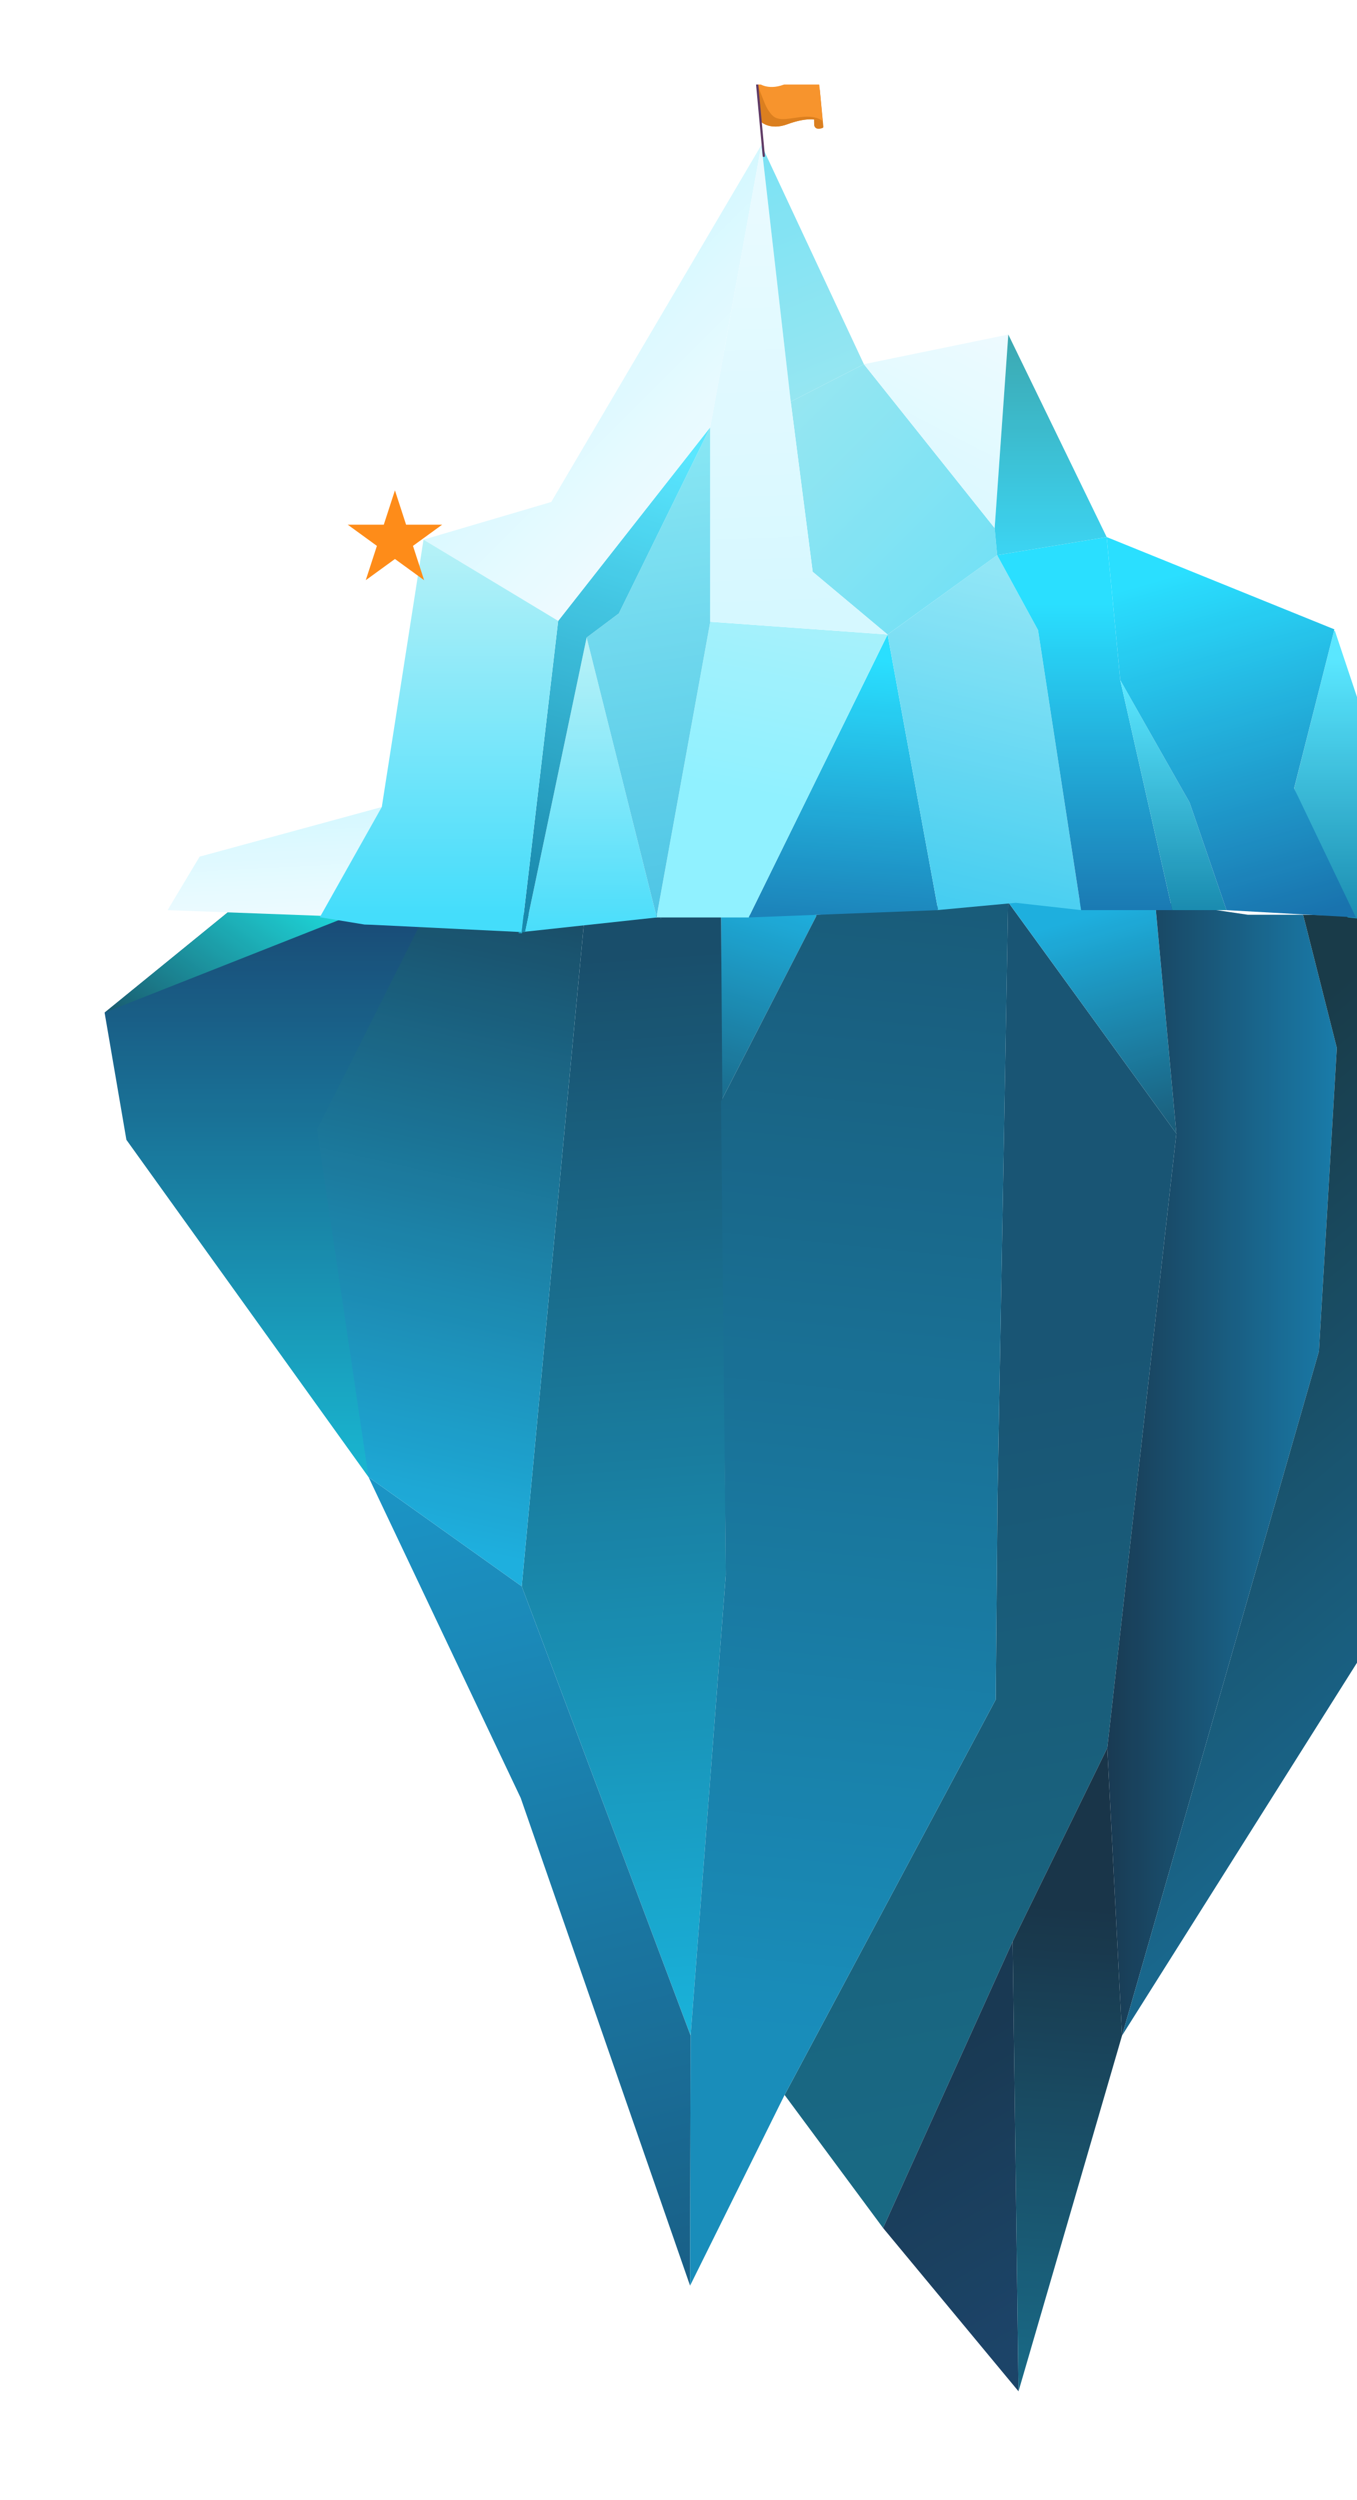 <svg width="562" height="1035" viewBox="0 0 562 1035" fill="none" xmlns="http://www.w3.org/2000/svg">
<g opacity="0.9" clip-path="url(#clip0_2170_3717)">
<path d="M422.228 730.44V730.445L422.223 730.44H422.228Z" fill="url(#paint0_radial_2170_3717)"/>
<path d="M545.833 440.141L506.536 381.724H506.521L506.498 381.618L506.403 381.179H530.824L530.968 381.618H531.002L531.025 381.724L545.833 440.141Z" fill="url(#paint1_linear_2170_3717)"/>
<g style="mix-blend-mode:hard-light">
<g style="mix-blend-mode:overlay">
<path d="M417.505 373.441L413.131 619.522L413.138 619.532L413.128 619.525L412.381 703.631L324.937 867.293L365.726 922.368L419.387 803.755L458.58 723.654V723.65L458.584 723.654L487.187 469.279L417.505 373.441Z" fill="url(#paint2_linear_2170_3717)"/>
</g>
<g style="mix-blend-mode:overlay">
<path d="M487.187 469.279L417.589 373.54L417.504 373.441H417.989L417.914 373.031H478.316L478.38 373.441H478.394L478.412 373.54L487.187 469.279Z" fill="url(#paint3_linear_2170_3717)"/>
</g>
<g style="mix-blend-mode:overlay">
<path d="M338.149 379.107L338.1 379.206L299.165 454.851L298.616 455.912V379.107H299.073L299.108 378.895L299.143 378.697H338.227L338.025 379.107H338.149Z" fill="url(#paint4_linear_2170_3717)"/>
</g>
<g style="mix-blend-mode:overlay">
<path d="M300.587 651.928L286.016 842.719L285.998 842.641L216.075 656.727L242.124 379.206L242.127 379.107H243.504L243.592 378.697H299.062L299.108 378.895L299.111 378.898L299.189 379.206H298.616L299.164 454.851L300.587 651.928Z" fill="url(#paint5_linear_2170_3717)"/>
</g>
<g style="mix-blend-mode:overlay">
<path d="M539.805 379.206L539.784 379.107H539.752L539.618 378.697H516.785L478.317 373.031L478.381 373.441L478.395 373.54H478.413L487.188 469.278L458.581 723.654L461.578 782.074L464.685 842.722L464.688 842.718V842.715L546.227 559.446L553.651 433.824L539.805 379.206Z" fill="url(#paint6_linear_2170_3717)"/>
</g>
<g style="mix-blend-mode:overlay">
<path d="M152.63 611.514L52.349 471.881L43.319 419.22L94.589 377.505H94.316L94.585 376.999L175.873 378.697L175.806 379.107L175.799 379.163L152.63 611.514Z" fill="url(#paint7_linear_2170_3717)"/>
</g>
<g style="mix-blend-mode:overlay">
<path d="M43.319 419.217L94.585 377.505H94.316L94.585 376.996L144.538 378.697C144.59 378.696 144.641 378.707 144.688 378.728C144.735 378.749 144.777 378.781 144.811 378.82C144.845 378.859 144.869 378.905 144.883 378.955C144.897 379.004 144.9 379.056 144.892 379.107L43.319 419.217Z" fill="url(#paint8_linear_2170_3717)"/>
</g>
<g style="mix-blend-mode:overlay">
<path d="M286.015 842.722L216.075 656.724L152.63 611.514L215.643 744.327L285.792 946.26L286.015 842.722Z" fill="url(#paint9_linear_2170_3717)"/>
</g>
<g style="mix-blend-mode:overlay">
<path d="M413.128 619.525L417.515 373.54H418.011L417.989 373.441L417.919 373.031L338.23 378.697L338.028 379.107H338.025L337.979 379.206H338.099L299.164 454.851L298.616 455.912L300.586 651.927L286.016 842.722L285.793 946.26L324.937 867.293L412.381 703.631L413.128 619.525Z" fill="url(#paint10_linear_2170_3717)"/>
</g>
<g style="mix-blend-mode:overlay">
<path d="M365.726 922.368L419.387 803.755L421.818 989.991L365.726 922.368Z" fill="url(#paint11_linear_2170_3717)"/>
</g>
<g style="mix-blend-mode:overlay">
<path d="M458.58 723.654L419.387 803.755L421.818 989.991L464.687 842.722L458.58 723.654Z" fill="url(#paint12_linear_2170_3717)"/>
</g>
<g style="mix-blend-mode:overlay">
<path d="M611.844 546.25L617.643 447.296L595.228 381.233L594.895 380.242H594.375L594.181 379.832L539.617 378.697L539.752 379.107L539.784 379.206H539.808L553.65 433.824L546.227 559.446L464.688 842.715L597.963 631.307L611.844 546.25Z" fill="url(#paint13_linear_2170_3717)"/>
</g>
<g style="mix-blend-mode:overlay">
<path d="M242.191 378.697L242.138 379.107L242.128 379.206H242.121L216.075 656.727L152.631 611.514L131.288 467.743L175.792 379.107H175.807L175.874 378.697H242.191Z" fill="url(#paint14_linear_2170_3717)"/>
</g>
</g>
<path d="M273.753 379.817L273.719 380.024L273.715 380.017L273.666 379.817H273.753Z" fill="url(#paint15_linear_2170_3717)"/>
<path d="M273.677 380.243L273.719 380.025L273.8 380.346H273.658L273.677 380.243Z" fill="url(#paint16_linear_2170_3717)"/>
<path d="M216.283 385.878L216.189 386.305L216.166 386.404H214.766L214.777 386.305L214.834 385.878H216.283Z" fill="url(#paint17_linear_2170_3717)"/>
<path d="M592.965 383.755L558.118 379.813C547.442 354.032 536.494 327.649 536.002 326.473L535.983 326.431C535.964 326.38 535.964 326.323 535.983 326.272L552.449 261.34C552.463 261.291 552.493 261.247 552.535 261.216C552.576 261.185 552.626 261.168 552.678 261.168C552.729 261.168 552.78 261.185 552.821 261.216C552.862 261.247 552.892 261.291 552.907 261.34L592.76 380.657L592.946 377.631L592.965 383.755Z" fill="url(#paint18_linear_2170_3717)"/>
<path d="M388.527 376.787L310.038 379.818L310.083 379.719H310.087L367.591 262.691L388.508 376.689L388.527 376.787Z" fill="url(#paint19_linear_2170_3717)"/>
<path d="M388.119 376.789H388.012L388.035 376.689L388.119 376.789Z" fill="url(#paint20_linear_2170_3717)"/>
<path d="M447.767 376.787L420.675 373.753L388.117 376.787L388.034 376.689H388.507L367.591 262.691L412.974 229.824V229.828H412.977L429.905 260.849L447.733 376.689H447.749L447.767 376.787Z" fill="url(#paint21_linear_2170_3717)"/>
<path d="M310.205 379.719L310.16 379.817H271.438V379.719H271.88L271.918 379.511L294.159 257.406L367.592 262.691L310.084 379.719H310.205Z" fill="url(#paint22_linear_2170_3717)"/>
<path d="M367.592 262.687L336.575 236.721L327.484 166.288L357.779 150.778L411.937 218.63L412.974 229.828L367.592 262.687Z" fill="url(#paint23_linear_2170_3717)"/>
<path d="M271.997 379.817L216.029 385.877L216.033 385.783H217.384L242.959 263.931L271.918 379.51L271.921 379.514L271.997 379.817Z" fill="url(#paint24_linear_2170_3717)"/>
<path d="M271.998 379.82H271.864L271.88 379.721L271.922 379.515L271.998 379.82Z" fill="url(#paint25_linear_2170_3717)"/>
<path d="M294.158 176.865V257.406L271.921 379.515L271.917 379.511L242.959 263.932L256.288 253.956L294.158 176.865Z" fill="url(#paint26_linear_2170_3717)"/>
<path d="M294.159 176.865L256.288 253.956L242.959 263.932L217.384 385.783L217.362 385.878H216.033L216.045 385.783L231.171 257.035H231.175L294.159 176.865Z" fill="url(#paint27_linear_2170_3717)"/>
<path d="M485.525 376.787H447.749L447.733 376.689L429.905 260.849L412.977 229.828H412.974V229.824L458.326 222.337L463.953 281.534L485.487 376.689H485.51L485.525 376.787Z" fill="url(#paint28_linear_2170_3717)"/>
<path d="M507.978 376.787H485.51L485.487 376.689L463.954 281.534L492.663 332.219L507.925 376.689H507.955L507.978 376.787Z" fill="url(#paint29_linear_2170_3717)"/>
<path d="M562.038 379.817L507.955 376.787L507.925 376.689L492.662 332.219L463.954 281.534L458.326 222.337L552.634 260.546L552.437 261.329L535.967 326.257L535.948 326.34L535.986 326.42L536.001 326.462L561.497 379.719H562.008L562.038 379.817Z" fill="url(#paint30_linear_2170_3717)"/>
<path d="M294.159 176.865L231.175 257.039L175.404 223.408L228.291 207.818L315.329 60L294.159 176.865Z" fill="url(#paint31_linear_2170_3717)"/>
<path d="M294.158 257.402V176.865L315.328 60L327.484 166.288L336.574 236.72L367.591 262.687L294.158 257.402Z" fill="url(#paint32_linear_2170_3717)"/>
<path d="M327.485 166.288L357.779 150.778L315.329 60L327.485 166.288Z" fill="url(#paint33_linear_2170_3717)"/>
<path d="M357.778 150.778L411.937 218.63L417.591 138.487L357.778 150.778Z" fill="url(#paint34_linear_2170_3717)"/>
<path d="M412.974 229.828L411.938 218.63L417.591 138.487L458.327 222.337L412.974 229.828Z" fill="url(#paint35_linear_2170_3717)"/>
<path d="M150.991 379.719L150.983 379.776L150.987 379.817L69.402 376.787L82.667 354.649L158.117 334.099L150.991 379.719Z" fill="url(#paint36_linear_2170_3717)"/>
<path d="M562.039 379.818H561.985L562.008 379.719L562.039 379.818Z" fill="url(#paint37_linear_2170_3717)"/>
<path d="M525.152 326.416L525.114 326.34L525.133 326.257C525.12 326.311 525.127 326.367 525.152 326.416Z" fill="url(#paint38_linear_2170_3717)"/>
<path d="M231.171 257.035L216.045 385.783L216.033 385.877L153.988 382.847L150.976 382.753L132.47 379.719L158.117 334.099L175.4 223.408L231.171 257.035Z" fill="url(#paint39_linear_2170_3717)"/>
<path d="M163.564 203L168.181 217.21L183.122 217.21L171.035 225.992L175.652 240.201L163.564 231.419L151.477 240.201L156.094 225.992L144.006 217.21L158.947 217.21L163.564 203Z" fill="#FE7F00"/>
<g clip-path="url(#clip1_2170_3717)">
<path d="M337.204 51.908C337.251 52.201 337.666 54.072 340.66 52.993C340.766 52.954 340.857 52.881 340.918 52.785C340.979 52.689 341.007 52.575 340.997 52.462L339.53 37.242C339.518 37.116 339.459 36.998 339.365 36.913C339.271 36.828 339.148 36.781 339.021 36.781H337.293C337.225 36.781 337.157 36.795 337.094 36.821C337.032 36.848 336.975 36.887 336.927 36.936C336.879 36.985 336.842 37.043 336.817 37.106C336.792 37.17 336.78 37.238 336.782 37.306L337.196 51.844C337.199 51.866 337.201 51.886 337.204 51.908Z" fill="#D77107"/>
<path d="M340.745 50.58C338.056 48.873 333.047 48.873 326.077 51.445C319.107 54.017 315.372 50.58 315.372 50.58L313.851 34.189C313.851 34.189 317.586 37.625 324.555 35.055C330.555 32.84 335.106 32.533 337.97 33.58C338.342 33.717 338.667 33.957 338.908 34.272C339.149 34.586 339.296 34.962 339.332 35.356L340.745 50.58Z" fill="#F68816"/>
<path d="M335.177 48.322C332.487 48.179 329.847 48.736 327.197 49.074C324.967 49.361 322.256 49.68 320.353 48.203C319.456 47.506 318.758 46.512 318.15 45.565C317.456 44.46 316.881 43.285 316.435 42.06C315.504 39.566 314.219 37.065 313.941 34.386C313.936 34.346 313.936 34.306 313.941 34.266C313.881 34.217 313.85 34.189 313.85 34.189L315.372 50.58C315.372 50.58 319.108 54.017 326.077 51.445C333.046 48.873 338.058 48.873 340.745 50.58L340.699 50.084C339.112 48.954 337.15 48.428 335.177 48.322Z" fill="#D77107"/>
<path d="M313.002 33.758L313.079 34.585C313.148 35.332 313.217 36.08 313.286 36.828L313.596 40.165L313.972 44.209L314.386 48.653C314.524 50.149 314.662 51.645 314.799 53.139C314.93 54.532 315.059 55.926 315.188 57.321L315.517 60.855L315.753 63.396C315.79 63.796 315.816 64.199 315.865 64.598C315.865 64.616 315.865 64.632 315.87 64.65C315.891 64.877 316.18 65.028 316.412 64.992C316.469 64.984 316.523 64.965 316.572 64.936C316.621 64.908 316.664 64.869 316.698 64.824C316.732 64.778 316.757 64.727 316.771 64.671C316.785 64.616 316.788 64.559 316.779 64.503L316.702 63.671C316.633 62.923 316.564 62.176 316.495 61.429L316.185 58.091L315.809 54.047L315.395 49.602C315.257 48.108 315.119 46.612 314.982 45.117L314.594 40.935L314.265 37.401L314.027 34.865C313.99 34.464 313.964 34.062 313.915 33.662C313.915 33.645 313.915 33.627 313.915 33.611C313.894 33.383 313.605 33.233 313.373 33.269C313.317 33.276 313.262 33.295 313.213 33.324C313.164 33.353 313.121 33.391 313.087 33.436C313.053 33.482 313.028 33.534 313.014 33.589C313 33.644 312.997 33.701 313.006 33.758H313.002Z" fill="#4F2655"/>
</g>
</g>
<defs>
<radialGradient id="paint0_radial_2170_3717" cx="0" cy="0" r="1" gradientUnits="userSpaceOnUse" gradientTransform="translate(422.228 730.44) scale(0.005)">
<stop stop-color="#40FFFF"/>
<stop offset="0.13" stop-color="#34DDDD"/>
<stop offset="0.34" stop-color="#22A8AA"/>
<stop offset="0.55" stop-color="#137E81"/>
<stop offset="0.73" stop-color="#096063"/>
<stop offset="0.89" stop-color="#024E51"/>
<stop offset="1" stop-color="#00474B"/>
</radialGradient>
<linearGradient id="paint1_linear_2170_3717" x1="503.41" y1="358.931" x2="571.257" y2="459.514" gradientUnits="userSpaceOnUse">
<stop stop-color="#05A6DA"/>
<stop offset="1" stop-color="#002D47"/>
</linearGradient>
<linearGradient id="paint2_linear_2170_3717" x1="444.307" y1="881.424" x2="388.661" y2="571.108" gradientUnits="userSpaceOnUse">
<stop stop-color="#005976"/>
<stop offset="1" stop-color="#004365"/>
</linearGradient>
<linearGradient id="paint3_linear_2170_3717" x1="449.706" y1="379.595" x2="484.039" y2="501.235" gradientUnits="userSpaceOnUse">
<stop stop-color="#05A6DA"/>
<stop offset="1" stop-color="#002D47"/>
</linearGradient>
<linearGradient id="paint4_linear_2170_3717" x1="320.553" y1="372.065" x2="279.36" y2="505.99" gradientUnits="userSpaceOnUse">
<stop stop-color="#05A6DA"/>
<stop offset="1" stop-color="#002D47"/>
</linearGradient>
<linearGradient id="paint5_linear_2170_3717" x1="248.815" y1="396.636" x2="291.897" y2="989.905" gradientUnits="userSpaceOnUse">
<stop stop-color="#003B5B"/>
<stop offset="1" stop-color="#00CEFF"/>
</linearGradient>
<linearGradient id="paint6_linear_2170_3717" x1="458.581" y1="607.878" x2="553.651" y2="607.878" gradientUnits="userSpaceOnUse">
<stop stop-color="#002540"/>
<stop offset="1" stop-color="#006DA0"/>
</linearGradient>
<linearGradient id="paint7_linear_2170_3717" x1="109.595" y1="373.398" x2="109.595" y2="604.797" gradientUnits="userSpaceOnUse">
<stop stop-color="#003565"/>
<stop offset="1" stop-color="#00ABC9"/>
</linearGradient>
<linearGradient id="paint8_linear_2170_3717" x1="121.614" y1="360.489" x2="57.532" y2="450.636" gradientUnits="userSpaceOnUse">
<stop stop-color="#05D8DA"/>
<stop offset="1" stop-color="#002D47"/>
</linearGradient>
<linearGradient id="paint9_linear_2170_3717" x1="273.823" y1="951.848" x2="167.366" y2="512.56" gradientUnits="userSpaceOnUse">
<stop stop-color="#004D78"/>
<stop offset="1" stop-color="#0399D3"/>
</linearGradient>
<linearGradient id="paint10_linear_2170_3717" x1="328.871" y1="842.315" x2="400.886" y2="131.737" gradientUnits="userSpaceOnUse">
<stop stop-color="#0081B3"/>
<stop offset="1" stop-color="#002D47"/>
</linearGradient>
<linearGradient id="paint11_linear_2170_3717" x1="386.265" y1="852.325" x2="446.001" y2="954.329" gradientUnits="userSpaceOnUse">
<stop stop-color="#002440"/>
<stop offset="1" stop-color="#033058"/>
</linearGradient>
<linearGradient id="paint12_linear_2170_3717" x1="444.349" y1="789.632" x2="425.423" y2="1065.03" gradientUnits="userSpaceOnUse">
<stop stop-color="#001F35"/>
<stop offset="1" stop-color="#007094"/>
</linearGradient>
<linearGradient id="paint13_linear_2170_3717" x1="439.488" y1="504.408" x2="626.766" y2="726.621" gradientUnits="userSpaceOnUse">
<stop stop-color="#002635"/>
<stop offset="1" stop-color="#005B87"/>
</linearGradient>
<linearGradient id="paint14_linear_2170_3717" x1="157.811" y1="633.627" x2="222.58" y2="342.065" gradientUnits="userSpaceOnUse">
<stop stop-color="#05A6DA"/>
<stop offset="1" stop-color="#002D47"/>
</linearGradient>
<linearGradient id="paint15_linear_2170_3717" x1="273.704" y1="379.791" x2="273.768" y2="380.205" gradientUnits="userSpaceOnUse">
<stop stop-color="#83E8F5"/>
<stop offset="1" stop-color="#009DD2"/>
</linearGradient>
<linearGradient id="paint16_linear_2170_3717" x1="273.674" y1="379.999" x2="273.773" y2="380.644" gradientUnits="userSpaceOnUse">
<stop stop-color="#83E8F5"/>
<stop offset="1" stop-color="#009DD2"/>
</linearGradient>
<linearGradient id="paint17_linear_2170_3717" x1="215.379" y1="386.528" x2="215.628" y2="385.734" gradientUnits="userSpaceOnUse">
<stop stop-color="#007DA5"/>
<stop offset="1" stop-color="#1AB8D7"/>
</linearGradient>
<linearGradient id="paint18_linear_2170_3717" x1="564.461" y1="384.342" x2="564.461" y2="272.784" gradientUnits="userSpaceOnUse">
<stop stop-color="#007DA5"/>
<stop offset="1" stop-color="#48E4FF"/>
</linearGradient>
<linearGradient id="paint19_linear_2170_3717" x1="356.53" y1="273.083" x2="347.828" y2="399.516" gradientUnits="userSpaceOnUse">
<stop stop-color="#13DBFF"/>
<stop offset="1" stop-color="#0064A5"/>
</linearGradient>
<linearGradient id="paint20_linear_2170_3717" x1="388.085" y1="376.704" x2="388.062" y2="376.796" gradientUnits="userSpaceOnUse">
<stop stop-color="#2B84AE"/>
<stop offset="1" stop-color="#11688B"/>
</linearGradient>
<linearGradient id="paint21_linear_2170_3717" x1="427.195" y1="239.259" x2="394.468" y2="374.307" gradientUnits="userSpaceOnUse">
<stop stop-color="#85E3F5"/>
<stop offset="1" stop-color="#32C8EF"/>
</linearGradient>
<linearGradient id="paint22_linear_2170_3717" x1="316.922" y1="329.079" x2="380.543" y2="14.087" gradientUnits="userSpaceOnUse">
<stop stop-color="#84F0FF"/>
<stop offset="1" stop-color="#EFEFEF"/>
</linearGradient>
<linearGradient id="paint23_linear_2170_3717" x1="294.84" y1="141.434" x2="426.24" y2="272.881" gradientUnits="userSpaceOnUse">
<stop stop-color="#98E5EF"/>
<stop offset="1" stop-color="#58DCF5"/>
</linearGradient>
<linearGradient id="paint24_linear_2170_3717" x1="243.966" y1="391.211" x2="244.65" y2="264.612" gradientUnits="userSpaceOnUse">
<stop stop-color="#30D9FB"/>
<stop offset="1" stop-color="#B2F0F6"/>
</linearGradient>
<linearGradient id="paint25_linear_2170_3717" x1="271.88" y1="379.492" x2="271.975" y2="380.103" gradientUnits="userSpaceOnUse">
<stop stop-color="#83E8F5"/>
<stop offset="1" stop-color="#009DD2"/>
</linearGradient>
<linearGradient id="paint26_linear_2170_3717" x1="259.667" y1="162.271" x2="318.775" y2="548.895" gradientUnits="userSpaceOnUse">
<stop stop-color="#83E8F5"/>
<stop offset="1" stop-color="#009DD2"/>
</linearGradient>
<linearGradient id="paint27_linear_2170_3717" x1="214.947" y1="369.959" x2="272.916" y2="183.95" gradientUnits="userSpaceOnUse">
<stop stop-color="#007DA5"/>
<stop offset="1" stop-color="#48E4FF"/>
</linearGradient>
<linearGradient id="paint28_linear_2170_3717" x1="449.251" y1="385.182" x2="449.251" y2="250.188" gradientUnits="userSpaceOnUse">
<stop stop-color="#0064A5"/>
<stop offset="1" stop-color="#13DBFF"/>
</linearGradient>
<linearGradient id="paint29_linear_2170_3717" x1="485.964" y1="378.368" x2="485.964" y2="283.925" gradientUnits="userSpaceOnUse">
<stop stop-color="#007DA5"/>
<stop offset="1" stop-color="#48E4FF"/>
</linearGradient>
<linearGradient id="paint30_linear_2170_3717" x1="539.475" y1="379.742" x2="497.928" y2="234.802" gradientUnits="userSpaceOnUse">
<stop stop-color="#0064A5"/>
<stop offset="1" stop-color="#13DBFF"/>
</linearGradient>
<linearGradient id="paint31_linear_2170_3717" x1="239.478" y1="135.823" x2="295.936" y2="192.302" gradientUnits="userSpaceOnUse">
<stop stop-color="#D1F7FF"/>
<stop offset="1" stop-color="#ECFAFF"/>
</linearGradient>
<linearGradient id="paint32_linear_2170_3717" x1="330.909" y1="261.11" x2="322.668" y2="27.523" gradientUnits="userSpaceOnUse">
<stop stop-color="#D1F7FF"/>
<stop offset="1" stop-color="#ECFAFF"/>
</linearGradient>
<linearGradient id="paint33_linear_2170_3717" x1="363.596" y1="209.335" x2="275.773" y2="-3.649" gradientUnits="userSpaceOnUse">
<stop stop-color="#98E5EF"/>
<stop offset="1" stop-color="#58DCF5"/>
</linearGradient>
<linearGradient id="paint34_linear_2170_3717" x1="341.793" y1="206.922" x2="385.477" y2="121.99" gradientUnits="userSpaceOnUse">
<stop stop-color="#D1F7FF"/>
<stop offset="1" stop-color="#ECFAFF"/>
</linearGradient>
<linearGradient id="paint35_linear_2170_3717" x1="435.132" y1="247.173" x2="435.132" y2="128.288" gradientUnits="userSpaceOnUse">
<stop stop-color="#27D9FF"/>
<stop offset="1" stop-color="#2799A0"/>
</linearGradient>
<linearGradient id="paint36_linear_2170_3717" x1="112.791" y1="337.141" x2="115.12" y2="381.27" gradientUnits="userSpaceOnUse">
<stop stop-color="#D1F7FF"/>
<stop offset="1" stop-color="#ECFAFF"/>
</linearGradient>
<linearGradient id="paint37_linear_2170_3717" x1="562.012" y1="379.73" x2="562.012" y2="379.81" gradientUnits="userSpaceOnUse">
<stop stop-color="#189DCC"/>
<stop offset="1" stop-color="#006F83"/>
</linearGradient>
<linearGradient id="paint38_linear_2170_3717" x1="525.16" y1="326.268" x2="525.126" y2="326.405" gradientUnits="userSpaceOnUse">
<stop stop-color="#85E3F5"/>
<stop offset="1" stop-color="#32C8EF"/>
</linearGradient>
<linearGradient id="paint39_linear_2170_3717" x1="181.822" y1="378.47" x2="181.822" y2="219.908" gradientUnits="userSpaceOnUse">
<stop stop-color="#30D9FB"/>
<stop offset="1" stop-color="#B2F0F6"/>
</linearGradient>
<clipPath id="clip0_2170_3717">
<rect width="562" height="1035" fill="white"/>
</clipPath>
<clipPath id="clip1_2170_3717">
<rect width="30" height="32" fill="white" transform="translate(311 35)"/>
</clipPath>
</defs>
</svg>
